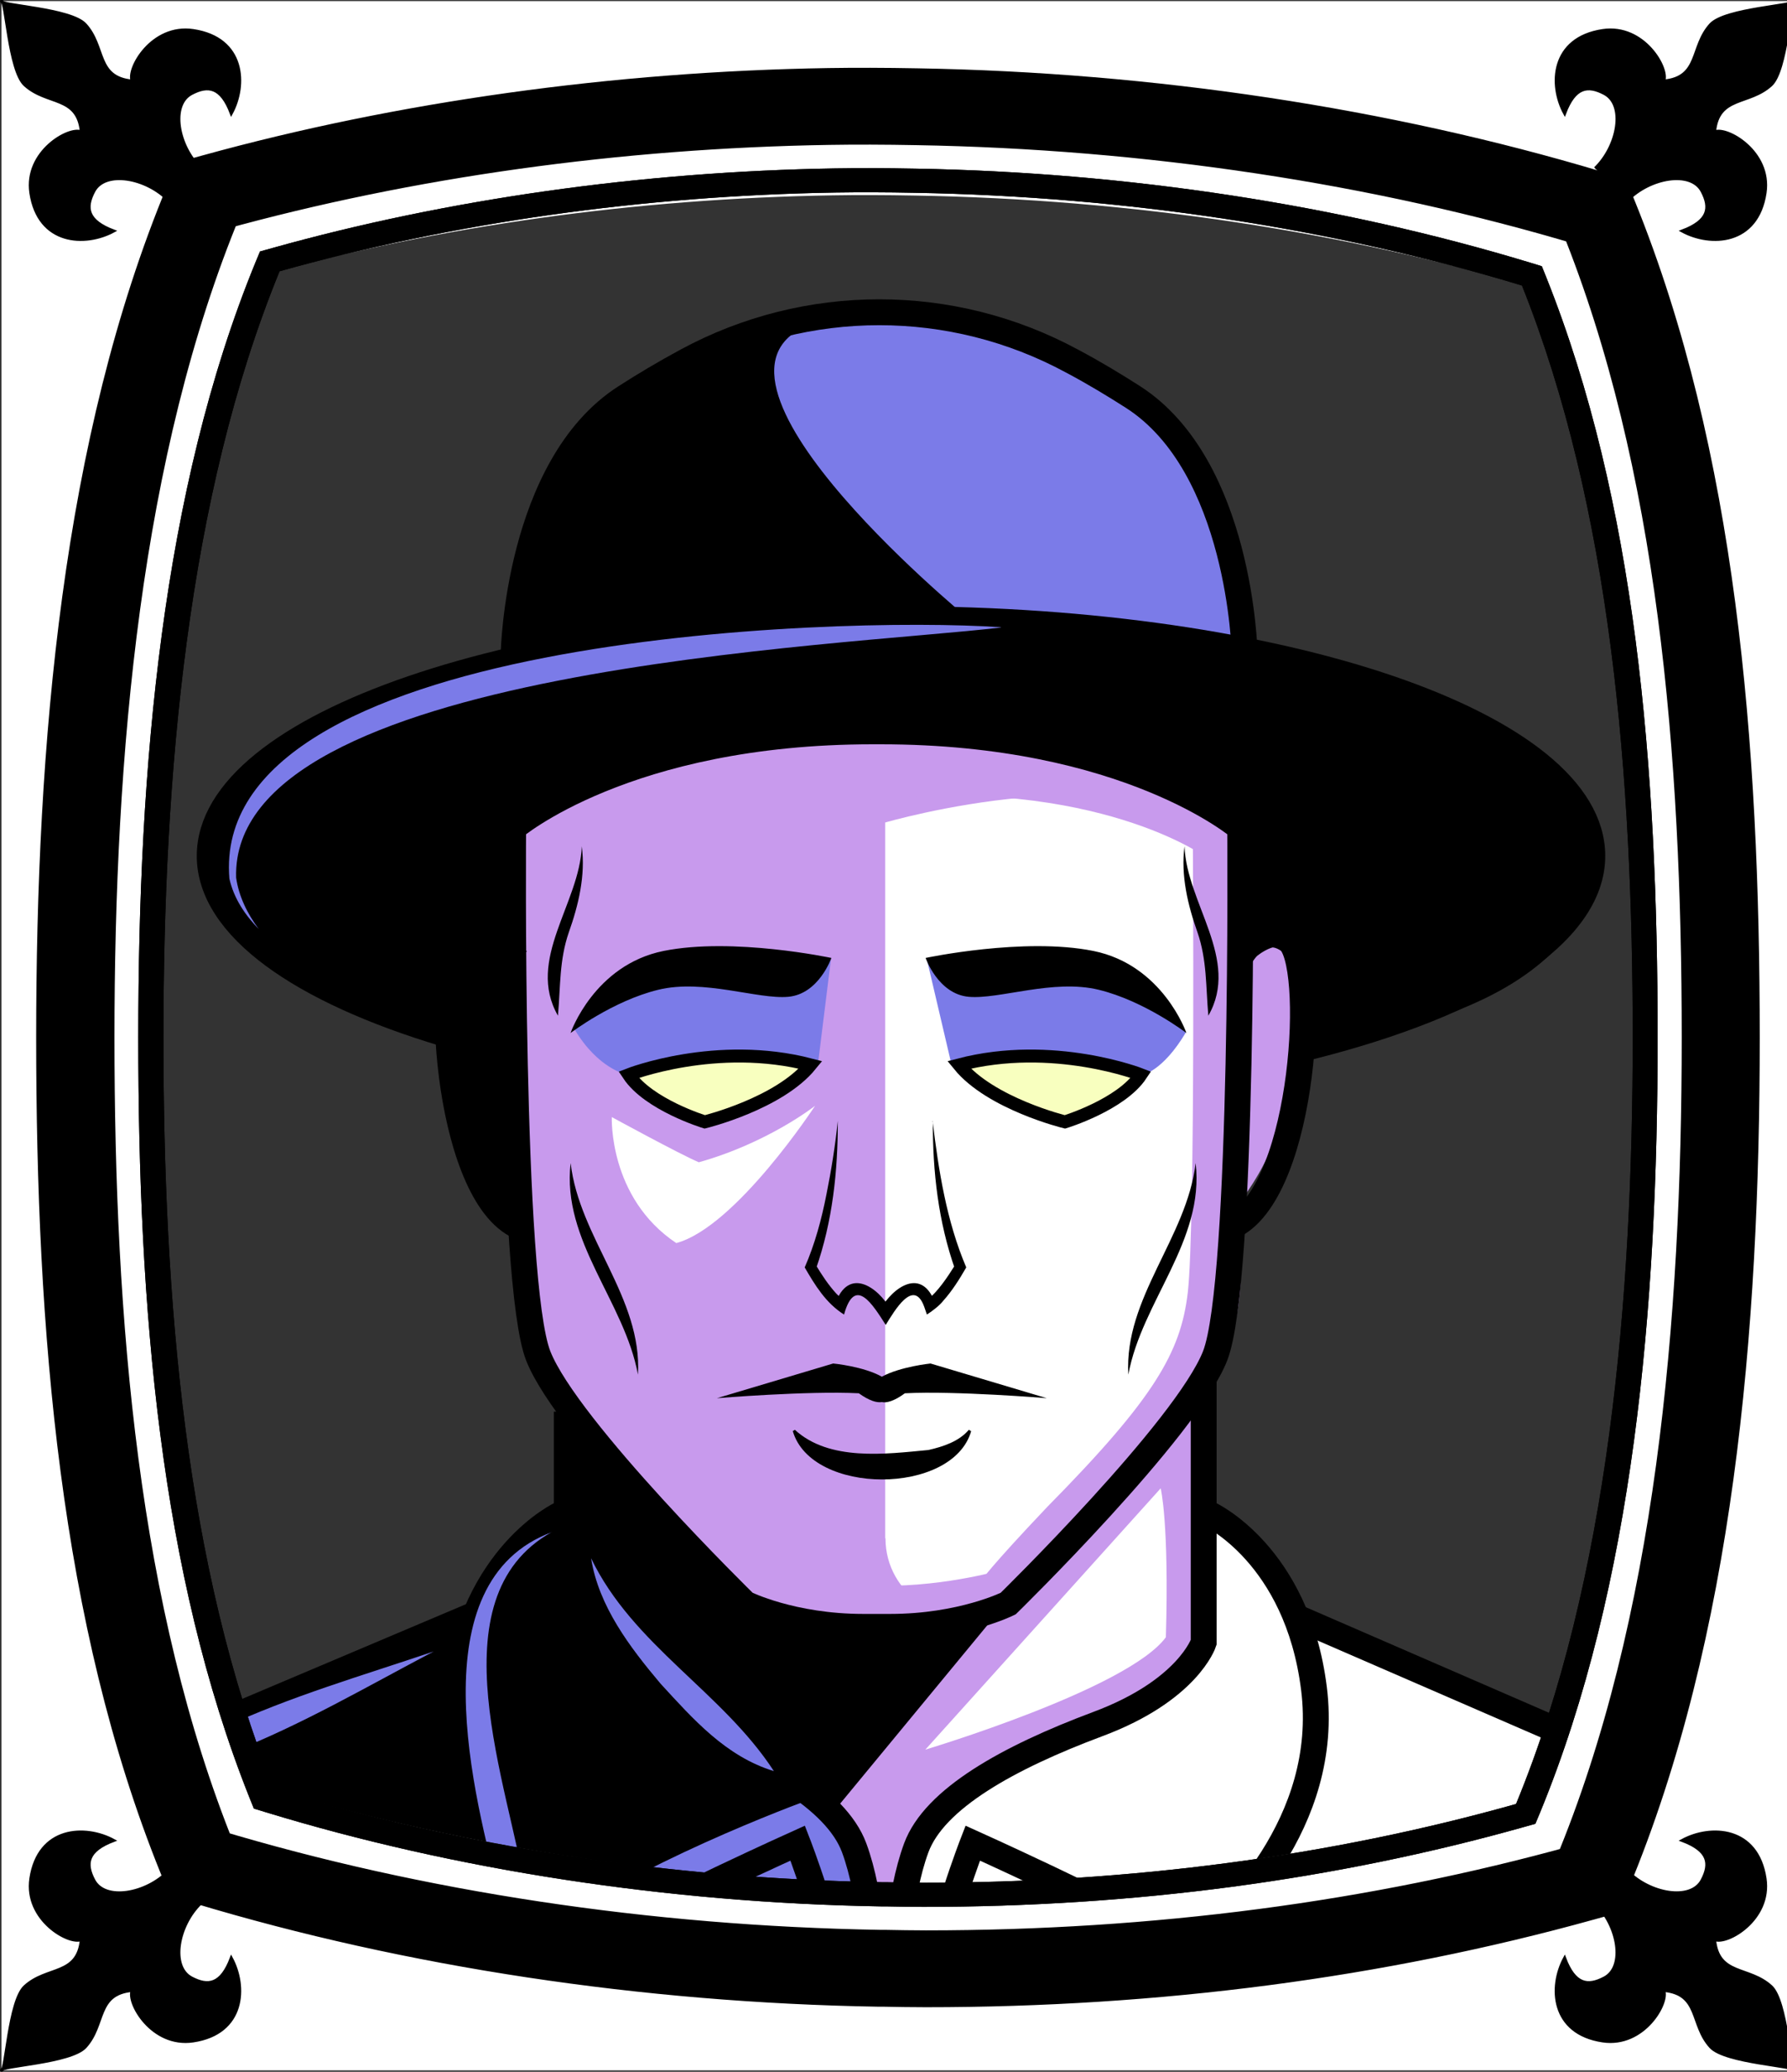 <svg id="Capa_2" xmlns="http://www.w3.org/2000/svg" xmlns:xlink="http://www.w3.org/1999/xlink" viewBox="0 0 69.02 80">
<rect x="0" y="0" width="69.02" height="80" fill="#333333" stroke="none"/>
<defs >
<style >
.cls-1{fill:#c89aed;}.cls-2{fill:#fff;}.cls-3{fill:#f8ffbf;}.cls-4{fill:#7b7be8;}.cls-5{fill:#a88347;}.cls-6{fill:#782ab5;}.cls-7,.cls-8,.cls-9,.cls-10,.cls-11,.cls-12{fill:none;}.cls-7,.cls-8,.cls-12{stroke-miterlimit:10;}.cls-7,.cls-12{stroke:#000;}.cls-8{stroke:#c89aed;stroke-width:2px;}.cls-9{stroke:#deb778;stroke-dasharray:0 0 0 4.06;stroke-linecap:round;stroke-linejoin:round;}.cls-13{fill:#deb778;}.cls-14{fill:url(#USGS_19_Inundación_de_tierra_2);}.cls-11{stroke:#1d1d1b;stroke-dasharray:0 0 2 2;stroke-width:.3px;}.cls-15{fill:#fcf0c5;}.cls-12{stroke-width:.5px;}
</style>
<pattern id="USGS_19_Inundación_de_tierra_2" x="0" y="0" width="72" height="72" patternTransform="translate(51.52 -16351) rotate(-90)" patternUnits="userSpaceOnUse" viewBox="0 0 72 72">
<g >
<rect class="cls-10" width="72" height="72">
</rect>
<g >
<line class="cls-11" x1="71" y1="71" x2="144.44" y2="71">
</line>
<line class="cls-11" x1="71" y1="67" x2="144.44" y2="67">
</line>
<line class="cls-11" x1="71" y1="63" x2="144.44" y2="63">
</line>
<line class="cls-11" x1="71" y1="59" x2="144.44" y2="59">
</line>
<line class="cls-11" x1="71" y1="55" x2="144.44" y2="55">
</line>
<line class="cls-11" x1="71" y1="51" x2="144.44" y2="51">
</line>
<line class="cls-11" x1="71" y1="47" x2="144.44" y2="47">
</line>
<line class="cls-11" x1="71" y1="43" x2="144.44" y2="43">
</line>
<line class="cls-11" x1="71" y1="39" x2="144.44" y2="39">
</line>
<line class="cls-11" x1="71" y1="35" x2="144.44" y2="35">
</line>
<line class="cls-11" x1="71" y1="31" x2="144.44" y2="31">
</line>
<line class="cls-11" x1="71" y1="27" x2="144.44" y2="27">
</line>
<line class="cls-11" x1="71" y1="23" x2="144.44" y2="23">
</line>
<line class="cls-11" x1="71" y1="19" x2="144.44" y2="19">
</line>
<line class="cls-11" x1="71" y1="15" x2="144.44" y2="15">
</line>
<line class="cls-11" x1="71" y1="11" x2="144.44" y2="11">
</line>
<line class="cls-11" x1="71" y1="7" x2="144.44" y2="7">
</line>
<line class="cls-11" x1="71" y1="3" x2="144.44" y2="3">
</line>
</g>
<g >
<line class="cls-11" x1="-1" y1="71" x2="72.44" y2="71">
</line>
<line class="cls-11" x1="-1" y1="67" x2="72.44" y2="67">
</line>
<line class="cls-11" x1="-1" y1="63" x2="72.44" y2="63">
</line>
<line class="cls-11" x1="-1" y1="59" x2="72.44" y2="59">
</line>
<line class="cls-11" x1="-1" y1="55" x2="72.44" y2="55">
</line>
<line class="cls-11" x1="-1" y1="51" x2="72.44" y2="51">
</line>
<line class="cls-11" x1="-1" y1="47" x2="72.44" y2="47">
</line>
<line class="cls-11" x1="-1" y1="43" x2="72.44" y2="43">
</line>
<line class="cls-11" x1="-1" y1="39" x2="72.44" y2="39">
</line>
<line class="cls-11" x1="-1" y1="35" x2="72.44" y2="35">
</line>
<line class="cls-11" x1="-1" y1="31" x2="72.44" y2="31">
</line>
<line class="cls-11" x1="-1" y1="27" x2="72.44" y2="27">
</line>
<line class="cls-11" x1="-1" y1="23" x2="72.44" y2="23">
</line>
<line class="cls-11" x1="-1" y1="19" x2="72.44" y2="19">
</line>
<line class="cls-11" x1="-1" y1="15" x2="72.44" y2="15">
</line>
<line class="cls-11" x1="-1" y1="11" x2="72.44" y2="11">
</line>
<line class="cls-11" x1="-1" y1="7" x2="72.44" y2="7">
</line>
<line class="cls-11" x1="-1" y1="3" x2="72.44" y2="3">
</line>
<line class="cls-11" x1="1.04" y1="69" x2="74.48" y2="69">
</line>
<line class="cls-11" x1="1.04" y1="65" x2="74.48" y2="65">
</line>
<line class="cls-11" x1="1.04" y1="61" x2="74.48" y2="61">
</line>
<line class="cls-11" x1="1.04" y1="57" x2="74.48" y2="57">
</line>
<line class="cls-11" x1="1.04" y1="53" x2="74.48" y2="53">
</line>
<line class="cls-11" x1="1.04" y1="49" x2="74.48" y2="49">
</line>
<line class="cls-11" x1="1.04" y1="45" x2="74.48" y2="45">
</line>
<line class="cls-11" x1="1.04" y1="41" x2="74.48" y2="41">
</line>
<line class="cls-11" x1="1.04" y1="37" x2="74.48" y2="37">
</line>
<line class="cls-11" x1="1.04" y1="33" x2="74.48" y2="33">
</line>
<line class="cls-11" x1="1.04" y1="29" x2="74.48" y2="29">
</line>
<line class="cls-11" x1="1.04" y1="25" x2="74.48" y2="25">
</line>
<line class="cls-11" x1="1.04" y1="21" x2="74.48" y2="21">
</line>
<line class="cls-11" x1="1.04" y1="17" x2="74.48" y2="17">
</line>
<line class="cls-11" x1="1.04" y1="13" x2="74.48" y2="13">
</line>
<line class="cls-11" x1="1.04" y1="9" x2="74.48" y2="9">
</line>
<line class="cls-11" x1="1.04" y1="5" x2="74.48" y2="5">
</line>
<line class="cls-11" x1="1.04" y1="1" x2="74.48" y2="1">
</line>
</g>
<g >
<line class="cls-11" x1="-73" y1="71" x2=".44" y2="71">
</line>
<line class="cls-11" x1="-73" y1="67" x2=".44" y2="67">
</line>
<line class="cls-11" x1="-73" y1="63" x2=".44" y2="63">
</line>
<line class="cls-11" x1="-73" y1="59" x2=".44" y2="59">
</line>
<line class="cls-11" x1="-73" y1="55" x2=".44" y2="55">
</line>
<line class="cls-11" x1="-73" y1="51" x2=".44" y2="51">
</line>
<line class="cls-11" x1="-73" y1="47" x2=".44" y2="47">
</line>
<line class="cls-11" x1="-73" y1="43" x2=".44" y2="43">
</line>
<line class="cls-11" x1="-73" y1="39" x2=".44" y2="39">
</line>
<line class="cls-11" x1="-73" y1="35" x2=".44" y2="35">
</line>
<line class="cls-11" x1="-73" y1="31" x2=".44" y2="31">
</line>
<line class="cls-11" x1="-73" y1="27" x2=".44" y2="27">
</line>
<line class="cls-11" x1="-73" y1="23" x2=".44" y2="23">
</line>
<line class="cls-11" x1="-73" y1="19" x2=".44" y2="19">
</line>
<line class="cls-11" x1="-73" y1="15" x2=".44" y2="15">
</line>
<line class="cls-11" x1="-73" y1="11" x2=".44" y2="11">
</line>
<line class="cls-11" x1="-73" y1="7" x2=".44" y2="7">
</line>
<line class="cls-11" x1="-73" y1="3" x2=".44" y2="3">
</line>
<line class="cls-11" x1="-70.96" y1="69" x2="2.48" y2="69">
</line>
<line class="cls-11" x1="-70.96" y1="65" x2="2.48" y2="65">
</line>
<line class="cls-11" x1="-70.96" y1="61" x2="2.48" y2="61">
</line>
<line class="cls-11" x1="-70.96" y1="57" x2="2.48" y2="57">
</line>
<line class="cls-11" x1="-70.96" y1="53" x2="2.48" y2="53">
</line>
<line class="cls-11" x1="-70.96" y1="49" x2="2.48" y2="49">
</line>
<line class="cls-11" x1="-70.96" y1="45" x2="2.48" y2="45">
</line>
<line class="cls-11" x1="-70.96" y1="41" x2="2.48" y2="41">
</line>
<line class="cls-11" x1="-70.96" y1="37" x2="2.48" y2="37">
</line>
<line class="cls-11" x1="-70.96" y1="33" x2="2.48" y2="33">
</line>
<line class="cls-11" x1="-70.96" y1="29" x2="2.48" y2="29">
</line>
<line class="cls-11" x1="-70.96" y1="25" x2="2.48" y2="25">
</line>
<line class="cls-11" x1="-70.96" y1="21" x2="2.48" y2="21">
</line>
<line class="cls-11" x1="-70.96" y1="17" x2="2.48" y2="17">
</line>
<line class="cls-11" x1="-70.96" y1="13" x2="2.48" y2="13">
</line>
<line class="cls-11" x1="-70.96" y1="9" x2="2.48" y2="9">
</line>
<line class="cls-11" x1="-70.96" y1="5" x2="2.48" y2="5">
</line>
<line class="cls-11" x1="-70.96" y1="1" x2="2.48" y2="1">
</line>
</g>
</g>
</pattern>
</defs>

<g id="Capa_9">
<g >
<g >
<path d="M50.99,40.25c-9.49,1.05-27.89,.67-33.83-.58-5.95-1.24-10.64-5.08-8.44-8.81,1.27-1.98,4.35-3.48,6.95-4.45t.02-.01c2.31-.86,4.25-1.3,4.25-1.3,0,0-.1-3.64,2.59-7.95,3.73-5.08,11.69-4.99,11.69-4.99,7.67,.1,13.13,3.93,13.8,12.75,.87,.12,1.68,.26,2.45,.43,8.16,1.76,10.9,6.07,11.07,6.76,.19,.77,.48,6.62-10.55,8.15Z">
</path>
<path d="M51.25,40.25c-9.49,1.05-27.89,.67-33.83-.58-5.95-1.24-10.64-5.08-8.44-8.81,1.27-1.98,4.35-3.48,6.95-4.45t.02-.01c4.96-1.28,11.65-2.56,18.01-2.38,6.93,.19,12.92,.82,16.77,1.32,8.16,1.76,10.9,6.07,11.07,6.76,.19,.77,.48,6.62-10.55,8.15Z">
</path>
<path class="cls-4" d="M9.15,66.45l8.77-3.65s1.73-4.02,4.66-4.47,21.46-1,24.2,.18c2.74,1.28,3.47,4.02,3.47,4.02l12.14,5.02-1.73,6.67-24.75,3.65-27.21-4.75,.46-6.67Z">
</path>
<path class="cls-1" d="M22.38,54.61l-.45,9.17s2.68,2.68,7.26,4.23c4.41,1.99,4.58,6.31,4.58,6.31h.78s-.35-4.06,2.42-5.18,9.24-3.2,9.33-5.53c.43-6.48,.17-10.37,.17-10.37l-24.08,1.37Z">
</path>
<path class="cls-1" d="M48.15,31.71s-5.95-3.89-14.31-3.67c-8.59,.33-14.09,3.78-14.09,3.78v4.51s-1.1-.55-1.87-.11-.22,5.51,0,7.05,1.54,3.3,2.09,3.74c.33,3.85,1.32,6.39,2.42,7.6s6.39,6.94,6.39,6.94c0,0,5.29,1.98,9.91,.11,4.73-5.07,7.82-8.15,8.15-9.91s.44-4.62,.44-4.62c0,0,1.76-1.76,2.2-4.07s.99-6.28,.11-6.5-2.09,1.43-2.09,1.43l.66-6.28Z">
</path>
<path class="cls-2" d="M34.19,59.4V31.76s9.58-2.8,13.47,.72c0,10.12,0,17.9-.36,18.89s-1.99,3.16-3.52,5.06-4.97,5.51-4.97,5.51c0,0-.15,.08-.41,.2-1.97,.89-4.2-.58-4.2-2.74Z">
</path>
<path class="cls-2" d="M34.58,75.45s-.31-3.96,1.24-5.33,9.6-4.09,10.59-6.75c-.06-3.28,.37-4.87,.37-4.87,0,0,2.48,1.65,3.16,3.82,4.58,2.29,10.16,4.58,10.16,4.58l-.81,6.75-21.49,3.41-3.22-1.61Z">
</path>
<path class="cls-1" d="M28.5,70.41l-5.28,2.69c-.3,.15-.66,.05-.83-.25-.65-1.17-2.11-4.12-2.17-6.89-.01-.56,.68-.82,1.07-.41,1.56,1.6,4.71,2.91,7.12,3.73,.52,.18,.57,.89,.08,1.14Z">
</path>
<path class="cls-3" d="M31.43,41.02s-3.78-.61-7.12,.56c1.89,1.34,2.95,1.89,2.95,1.89,0,0,3.5-1.17,4.17-2.45Z">
</path>
<path class="cls-3" d="M37.02,41.02s3.78-.61,7.12,.56c-1.89,1.34-2.95,1.89-2.95,1.89,0,0-3.5-1.17-4.17-2.45Z">
</path>
<path class="cls-4" d="M48.02,24.91l-10.68-1.08s-11.97-9.83-5.54-11.46c6.5-1.63,13.16,3.77,14.19,5.62,1.11,2,2.03,6.92,2.03,6.92Z">
</path>
<path class="cls-4" d="M36.73,41.02l-.94-4.01,7.49,.86s2.16,1.3,2.52,2c-.9,1.51-1.67,1.63-1.67,1.63,0,0-3.67-1.19-7.41-.47Z">
</path>
<path class="cls-4" d="M31.6,41.02l.5-4.03-7.06,.88s-2.48,1.2-2.84,1.89c.9,1.51,1.99,1.73,1.99,1.73,0,0,3.67-1.19,7.41-.47Z">
</path>
<path class="cls-2" d="M44.83,57.47l-9.09,10.09s7.82-2.34,9.29-4.34c.13-4.41-.2-5.75-.2-5.75Z">
</path>
<path class="cls-8" d="M32.99,62.16c2.73,.31,5.69-.5,5.69-.5,0,0,.26-.43,2.49-2.78,4.15-4.21,5.39-6.19,5.7-8.86s.2-17.79,.2-17.79c0,0-4.49-3.27-13.61-2.36">
</path>
<path class="cls-2" d="M23.62,43.13s2.62,1.43,3.37,1.75c2.68-.75,4.49-2.18,4.49-2.18,0,0-3.06,4.68-5.36,5.3-2.62-1.75-2.49-4.86-2.49-4.86Z">
</path>
<path d="M38.8,61.95l-6.61,8.01s-3.26-2.15-5.56-3.18-4.69-3-4.69-3l.24-8.93s2.46,2.86,3.34,3.97,3.5,3.26,3.5,3.26c0,0,4.48,1.13,9.79-.14Z">
</path>
<path d="M31.53,69.39s-6.11,2.18-9.92,4.8c-7.55-.56-11.48-2.62-11.48-2.62l-1.12-5.49,9.23-3.56s2.06-3.68,3.62-3.68c.37,4.49,.5,4.99,.5,4.99,0,0,4.62,3.99,9.17,5.55Z">
</path>
<path d="M20.08,36.57s-1.09-1.09-2.01-.34-.92,4.42-.69,6.31,1.89,3.9,2.58,4.48c.06-5.17,.12-10.45,.12-10.45Z">
</path>
<path class="cls-7" d="M17.19,39.92c-5.58-1.67-9.09-4.13-9.09-6.87,0-5.05,11.95-9.14,26.7-9.14s26.7,4.09,26.7,9.14c0,3.03-4.31,5.72-10.95,7.38">
</path>
<path class="cls-7" d="M48.07,25.2s-.15-7.2-4.31-9.87c-.72-.46-1.51-.94-2.36-1.39-4.64-2.51-10.24-2.51-14.88,0-.85,.46-1.64,.93-2.37,1.4-4.16,2.67-4.31,9.87-4.31,9.87">
</path>
<path class="cls-7" d="M33.34,62.82c-2.76,0-4.56-.9-4.56-.9,0,0-6.87-6.72-7.99-9.56s-.97-20.39-.97-20.39c0,0,4.33-3.73,13.89-3.73h.3c9.56,0,13.89,3.73,13.89,3.73,0,0,.15,17.55-.97,20.39s-7.99,9.56-7.99,9.56c0,0-1.79,.9-4.56,.9h-1.05Z">
</path>
<path class="cls-7" d="M19.93,37.02s-.98-1.48-2.08-.71-.66,9.51,2.08,10.99">
</path>
<path class="cls-7" d="M47.92,36.93s.76-1.38,1.85-.62,.66,9.51-2.08,10.99">
</path>
<path d="M22.04,39.88s.91-2.62,3.59-3.16,6.48,.27,6.48,.27c0,0-.48,1.39-1.66,1.5s-3.27-.7-5.03-.27-3.37,1.66-3.37,1.66Z">
</path>
<path d="M45.82,39.88s-.91-2.62-3.59-3.16-6.48,.27-6.48,.27c0,0,.48,1.39,1.66,1.5s3.27-.7,5.03-.27,3.37,1.66,3.37,1.66Z">
</path>
<path d="M22.47,32.68c.15,1.12-.13,2.28-.5,3.32-.37,1.07-.32,2.09-.42,3.22-1.24-2.16,.84-4.34,.92-6.54h0Z">
</path>
<path d="M22.04,44.91c.33,2.89,2.77,5.2,2.6,8.17-.52-2.83-2.95-5.16-2.6-8.17h0Z">
</path>
<path d="M45.75,32.68c.08,2.2,2.16,4.38,.92,6.54-.1-1.13-.05-2.15-.42-3.22-.37-1.04-.65-2.2-.5-3.32h0Z">
</path>
<path d="M46.18,44.91c.35,3.01-2.08,5.34-2.6,8.17-.17-2.97,2.26-5.28,2.6-8.17h0Z">
</path>
<path d="M36.02,43.28c.23,1.92,.54,3.88,1.3,5.66-.26,.45-.54,.9-.89,1.29-.14,.18-.41,.39-.63,.53,0,0-.1-.29-.1-.29-.41-1.15-1.16,.16-1.49,.69-.5-.78-1.19-1.92-1.61-.4-.7-.44-1.12-1.13-1.52-1.82,.39-.89,.65-1.85,.84-2.82,.19-.94,.34-1.89,.44-2.84,0,1.94-.2,3.88-.85,5.73,0,0-.01-.18-.01-.18,.24,.4,.49,.78,.8,1.12,.1,.1,.22,.22,.3,.27l-.34,.13c.5-1.44,1.64-.68,2.15,.23,0,0-.42,0-.42,0,.51-.91,1.64-1.67,2.14-.23,0,0-.34-.13-.34-.13,.45-.36,.8-.9,1.11-1.39,0,0-.01,.19-.01,.19-.65-1.84-.87-3.79-.86-5.73h0Z">
</path>
<path class="cls-12" d="M24.28,41.5s3.39-1.33,7.03-.38c-1.22,1.5-4.09,2.2-4.09,2.2,0,0-2.17-.66-2.94-1.82Z">
</path>
<path class="cls-12" d="M44.07,41.5s-3.39-1.33-7.03-.38c1.22,1.5,4.09,2.2,4.09,2.2,0,0,2.17-.66,2.94-1.82Z">
</path>
<path d="M35.94,52.65s-1.17,.12-1.88,.51c-.71-.4-1.88-.51-1.88-.51l-4.49,1.34s3.5-.29,5.48-.19c.42,.3,.7,.37,.89,.34,.19,.04,.48-.04,.89-.34,1.97-.1,5.48,.19,5.48,.19l-4.49-1.34Z">
</path>
<path d="M37.51,55.26c-.71,2.49-6.17,2.49-6.89,0,0,0,.08-.05,.08-.05,1.33,1.22,3.49,.94,5.16,.78,.57-.13,1.18-.33,1.56-.78l.08,.05h0Z">
</path>
<path class="cls-7" d="M21.89,54.51v8.91s.6,1.85,4.08,3.15,6.32,2.89,7.02,4.78,.75,4.48,.75,4.48">
</path>
<path class="cls-7" d="M21.68,58.46s-3.4,1.55-4.05,6.74,3.34,8.94,4.77,10.08c3.52-1.91,8.41-4.11,8.41-4.11,0,0,1.25,3.22,1.49,5.31">
</path>
<path class="cls-7" d="M46.49,53.22v10.2s-.6,1.85-4.08,3.15-6.32,2.89-7.02,4.78-.75,4.48-.75,4.48">
</path>
<path class="cls-7" d="M46.7,58.46s3.4,1.55,4.05,6.74-3.34,8.94-4.77,10.08c-3.52-1.91-8.41-4.11-8.41-4.11,0,0-1.25,3.22-1.49,5.31">
</path>
<line class="cls-7" x1="18.58" y1="62.24" x2="8.11" y2="66.67">
</line>
<line class="cls-7" x1="49.87" y1="62.36" x2="59.8" y2="66.67">
</line>
</g>
<path class="cls-4" d="M38.66,24.23c-6.07,.73-29.78,1.54-29.54,9.66,.1,.71,.43,1.39,.87,1.98-.52-.53-.96-1.18-1.13-1.94-.78-9.36,23.29-10.15,29.8-9.71h0Z">
</path>
<path class="cls-4" d="M21.31,59.16c-4.59,2.56-1.62,9.86-1,13.94,0,0-.96,.27-.96,.27-1.07-4.05-3.22-12.29,1.97-14.21h0Z">
</path>
<path class="cls-4" d="M16.75,63.77c-2.57,1.35-5.09,2.83-7.8,3.89,0,0-.39-.92-.39-.92,2.63-1.23,5.44-2.04,8.19-2.97h0Z">
</path>
<path class="cls-4" d="M22.83,60.17c1.62,3.37,5.06,5.15,7.06,8.22-1.86-.57-3.12-2.01-4.38-3.38-1.18-1.4-2.39-2.99-2.68-4.84h0Z">
</path>
</g>
</g>
 <g
     id="g2850">
    <g
       id="g2837">
      <path
         id="path1951"
         d="M 0.057 0.043 L 0.057 79.943 L 69.309 79.943 L 69.309 0.043 L 0.057 0.043 z M 33.615 3.596 C 34.206 3.596 34.787 3.605 35.422 3.615 C 44.431 3.767 53.471 5.134 61.561 7.555 L 62.064 7.707 L 62.25 8.164 C 66.07 17.605 66.99 28.726 66.99 40.062 C 66.99 51.399 65.973 63.026 61.988 72.578 L 61.791 73.045 L 61.275 73.186 C 53.274 75.404 44.692 76.529 35.76 76.529 C 35.212 76.529 34.676 76.52 34.15 76.51 L 33.943 76.51 C 24.902 76.358 15.86 74.99 7.793 72.559 L 7.289 72.406 L 7.104 71.951 C 3.294 62.52 2.375 51.369 2.375 40.062 C 2.375 28.756 3.382 17.127 7.355 7.555 L 7.553 7.09 L 8.066 6.947 C 15.51 4.891 23.785 3.737 32.006 3.605 C 32.542 3.595 33.079 3.596 33.615 3.596 z "
         style="opacity:1;vector-effect:none;fill:#ffffff;fill-opacity:1;fill-rule:nonzero;stroke:none;stroke-width:1.952;stroke-linecap:butt;stroke-linejoin:miter;stroke-miterlimit:4;stroke-dasharray:none;stroke-dashoffset:0;stroke-opacity:1" />
    </g>
    <path
       id="path1154-8-2"
       d="m 33.675,6.611 c 0.558,0 1.115,0.01 1.683,0.019 8.427,0.143 16.803,1.405 24.363,3.67 3.573,8.831 4.444,19.417 4.444,29.762 0,10.344 -0.953,21.399 -4.681,30.335 -7.436,2.064 -15.43,3.274 -23.774,3.274 -0.506,0 -1.012,-0.01 -1.518,-0.019 h -0.176 C 25.568,73.509 17.192,72.089 9.643,69.814 6.08,61.002 5.209,50.415 5.209,40.062 c 0,-10.353 0.953,-21.389 4.661,-30.325 C 16.82,7.816 24.463,6.745 32.178,6.621 c 0.496,-0.01 1.002,-0.01 1.498,-0.01 m 0,-0.956 c -0.506,0 -1.012,0 -1.518,0.01 C 24.401,5.789 16.593,6.879 9.57,8.819 L 9.085,8.953 8.899,9.392 C 5.15,18.424 4.2,29.394 4.2,40.062 c 0,10.668 0.868,21.189 4.462,30.087 l 0.176,0.43 0.475,0.143 c 7.612,2.294 16.142,3.584 24.673,3.727 h 0.196 c 0.496,0.01 1.002,0.019 1.518,0.019 8.427,0 16.524,-1.061 24.074,-3.154 l 0.485,-0.134 0.186,-0.44 c 3.759,-9.013 4.72,-19.984 4.72,-30.679 0,-10.695 -0.868,-21.189 -4.472,-30.096 L 60.517,9.536 60.042,9.392 C 52.41,7.108 43.879,5.818 35.379,5.675 34.78,5.665 34.233,5.656 33.675,5.656 Z"
       style="fill:#ff0000;stroke:#ffffff;stroke-width:1.843;stroke-miterlimit:4;stroke-dasharray:none" />
    <path
       id="path1154"
       d="m 33.615,4.608 c 0.591,0 1.182,0.01 1.784,0.02 8.932,0.152 17.81,1.489 25.822,3.89 3.787,9.36 4.71,20.58 4.71,31.544 0,10.964 -1.01,22.681 -4.962,32.152 -7.881,2.188 -16.354,3.302 -25.198,3.302 -0.536,0 -1.073,-0.01 -1.609,-0.02 H 33.976 C 25.022,75.344 16.145,74.007 8.143,71.596 4.366,62.256 3.444,51.036 3.444,40.062 c 0,-10.974 1.01,-22.67 4.94,-32.142 7.367,-2.036 15.467,-3.171 23.644,-3.302 0.525,-0.01 1.062,-0.01 1.587,-0.01 m 0,-1.013 c -0.536,0 -1.073,0 -1.609,0.01 C 23.785,3.737 15.51,4.891 8.066,6.948 L 7.552,7.09 7.355,7.556 C 3.381,17.128 2.374,28.755 2.374,40.062 c 0,11.307 0.919,22.458 4.729,31.889 l 0.186,0.456 0.504,0.152 c 8.067,2.431 17.109,3.799 26.151,3.951 h 0.208 c 0.525,0.01 1.062,0.02 1.609,0.02 8.932,0 17.514,-1.124 25.516,-3.343 l 0.514,-0.142 0.197,-0.466 c 3.984,-9.552 5.002,-21.18 5.002,-32.517 0,-11.336 -0.919,-22.458 -4.74,-31.899 L 62.064,7.708 61.561,7.556 C 53.471,5.135 44.43,3.767 35.421,3.615 c -0.635,-0.01 -1.215,-0.02 -1.806,-0.02 z"
       style="fill:#000000;stroke:#000000;stroke-width:1.954;stroke-miterlimit:4;stroke-dasharray:none" />
    <g
       id="g1810">
      <path
         d="M 6.513,7.743 C 5.649,6.848 4.059,6.568 3.627,7.382 3.284,8.029 3.363,8.531 4.395,8.92 3.296,9.519 1.486,9.445 1.189,7.447 0.953,5.855 2.675,4.886 3.14,5.092 3.003,3.682 1.822,4.069 0.958,3.281 0.343,2.719 0.231,-0.026 0.056,0.044 -0.014,0.219 2.732,0.33 3.294,0.946 4.082,1.81 3.694,2.991 5.104,3.128 4.899,2.662 5.868,0.941 7.459,1.177 9.457,1.473 9.531,3.284 8.933,4.383 8.543,3.35 8.042,3.272 7.394,3.615 6.58,4.046 6.86,5.637 7.756,6.501"
         style="fill:#000000;stroke:#000000;stroke-width:0.111px;stroke-linecap:butt;stroke-linejoin:miter;stroke-opacity:1"
         id="path1737-3" />
      <path
         d="m 62.851,7.743 c 0.865,-0.895 2.455,-1.175 2.886,-0.361 0.343,0.647 0.265,1.149 -0.768,1.538 1.099,0.599 2.909,0.525 3.206,-1.473 0.236,-1.592 -1.485,-2.56 -1.951,-2.355 0.137,-1.41 1.318,-1.022 2.181,-1.81 0.616,-0.562 0.727,-3.308 0.902,-3.238 0.07,0.175 -2.676,0.286 -3.238,0.902 C 65.283,1.81 65.67,2.991 64.26,3.128 64.465,2.662 63.497,0.941 61.905,1.177 c -1.998,0.296 -2.072,2.107 -1.473,3.206 0.389,-1.033 0.891,-1.111 1.538,-0.768 0.814,0.431 0.534,2.022 -0.361,2.886"
         style="fill:#000000;stroke:#000000;stroke-width:0.111px;stroke-linecap:butt;stroke-linejoin:miter;stroke-opacity:1"
         id="path1737-3-5" />
      <path
         d="m 62.851,72.244 c 0.865,0.895 2.455,1.175 2.886,0.361 0.343,-0.647 0.265,-1.149 -0.768,-1.538 1.099,-0.599 2.909,-0.525 3.206,1.473 0.236,1.592 -1.485,2.56 -1.951,2.355 0.137,1.41 1.318,1.022 2.181,1.81 0.616,0.562 0.727,3.308 0.902,3.238 0.07,-0.175 -2.676,-0.286 -3.238,-0.902 -0.788,-0.864 -0.401,-2.045 -1.81,-2.181 0.205,0.465 -0.764,2.187 -2.355,1.951 -1.998,-0.296 -2.072,-2.107 -1.473,-3.206 0.389,1.033 0.891,1.111 1.538,0.768 0.814,-0.431 0.534,-2.022 -0.361,-2.886"
         style="fill:#000000;stroke:#000000;stroke-width:0.111px;stroke-linecap:butt;stroke-linejoin:miter;stroke-opacity:1"
         id="path1737-3-7" />
      <path
         d="M 6.513,72.244 C 5.649,73.14 4.059,73.42 3.627,72.606 3.284,71.958 3.363,71.457 4.395,71.067 c -1.099,-0.599 -2.909,-0.525 -3.206,1.473 -0.236,1.592 1.485,2.56 1.951,2.355 -0.137,1.41 -1.318,1.022 -2.181,1.81 -0.616,0.562 -0.727,3.308 -0.902,3.238 C -0.014,79.769 2.732,79.657 3.294,79.042 4.082,78.178 3.694,76.997 5.104,76.86 4.899,77.325 5.868,79.047 7.459,78.811 9.457,78.514 9.531,76.704 8.933,75.605 8.543,76.637 8.042,76.716 7.394,76.373 6.58,75.941 6.86,74.351 7.756,73.487"
         style="fill:#000000;stroke:#000000;stroke-width:0.111px;stroke-linecap:butt;stroke-linejoin:miter;stroke-opacity:1"
         id="path1737-3-5-5" />
    </g>
    <path
       id="path1154-9"
       d="m 33.713,7.426 c 0.537,0 1.074,0.009 1.62,0.019 8.112,0.14 16.174,1.371 23.451,3.581 3.44,8.616 4.277,18.945 4.277,29.037 0,10.092 -0.917,20.878 -4.506,29.596 -7.158,2.014 -14.852,3.04 -22.884,3.04 -0.487,0 -0.974,-0.009 -1.461,-0.019 H 34.041 C 25.909,72.54 17.847,71.309 10.58,69.089 7.15,60.492 6.312,50.163 6.312,40.062 c 0,-10.101 0.918,-20.868 4.486,-29.587 6.69,-1.874 14.047,-2.919 21.473,-3.04 0.477,-0.009 0.964,-0.009 1.441,-0.009 m 0,-0.932 c -0.487,0 -0.974,0 -1.461,0.009 C 24.786,6.624 17.27,7.687 10.511,9.58 L 10.043,9.71 9.864,10.139 c -3.609,8.812 -4.523,19.515 -4.523,29.923 0,10.408 0.835,20.673 4.295,29.354 l 0.169,0.42 0.457,0.14 c 7.327,2.238 15.538,3.497 23.749,3.637 h 0.189 c 0.477,0.009 0.964,0.019 1.461,0.019 8.112,0 15.906,-1.035 23.173,-3.077 l 0.467,-0.131 0.179,-0.429 c 3.619,-8.793 4.543,-19.497 4.543,-29.932 0,-10.435 -0.835,-20.673 -4.304,-29.363 l -0.169,-0.42 -0.457,-0.14 C 51.746,7.911 43.535,6.652 35.353,6.512 34.777,6.503 34.25,6.493 33.713,6.493 Z"
       style="fill:#000000;stroke:none;stroke-width:1.786;stroke-miterlimit:4;stroke-dasharray:none" />
    <path
       id="path1154-9-3"
       d="m 33.713,7.426 c 0.537,0 1.074,0.009 1.62,0.019 8.112,0.14 16.174,1.371 23.451,3.581 3.44,8.616 4.277,18.945 4.277,29.037 0,10.092 -0.917,20.878 -4.506,29.596 -7.158,2.014 -14.852,3.04 -22.884,3.04 -0.487,0 -0.974,-0.009 -1.461,-0.019 H 34.041 C 25.909,72.54 17.847,71.309 10.58,69.089 7.15,60.492 6.312,50.163 6.312,40.062 c 0,-10.101 0.918,-20.868 4.486,-29.587 6.69,-1.874 14.047,-2.919 21.473,-3.04 0.477,-0.009 0.964,-0.009 1.441,-0.009 m 0,-0.932 c -0.487,0 -0.974,0 -1.461,0.009 C 24.786,6.624 17.27,7.687 10.511,9.58 L 10.043,9.71 9.864,10.139 C 6.256,18.951 5.341,29.654 5.341,40.062 c 0,10.408 0.835,20.673 4.295,29.354 l 0.169,0.42 0.457,0.14 c 7.327,2.238 15.538,3.497 23.749,3.637 h 0.189 c 0.477,0.009 0.964,0.019 1.461,0.019 8.112,0 15.906,-1.035 23.173,-3.077 l 0.467,-0.131 0.179,-0.429 c 3.619,-8.793 4.543,-19.497 4.543,-29.932 0,-10.435 -0.835,-20.673 -4.304,-29.363 l -0.169,-0.42 -0.457,-0.14 C 51.746,7.911 43.535,6.652 35.353,6.512 34.777,6.503 34.25,6.493 33.713,6.493 Z"
       style="fill:#000000;stroke:none;stroke-width:1.786;stroke-miterlimit:4;stroke-dasharray:none" />
  </g>
</svg>
